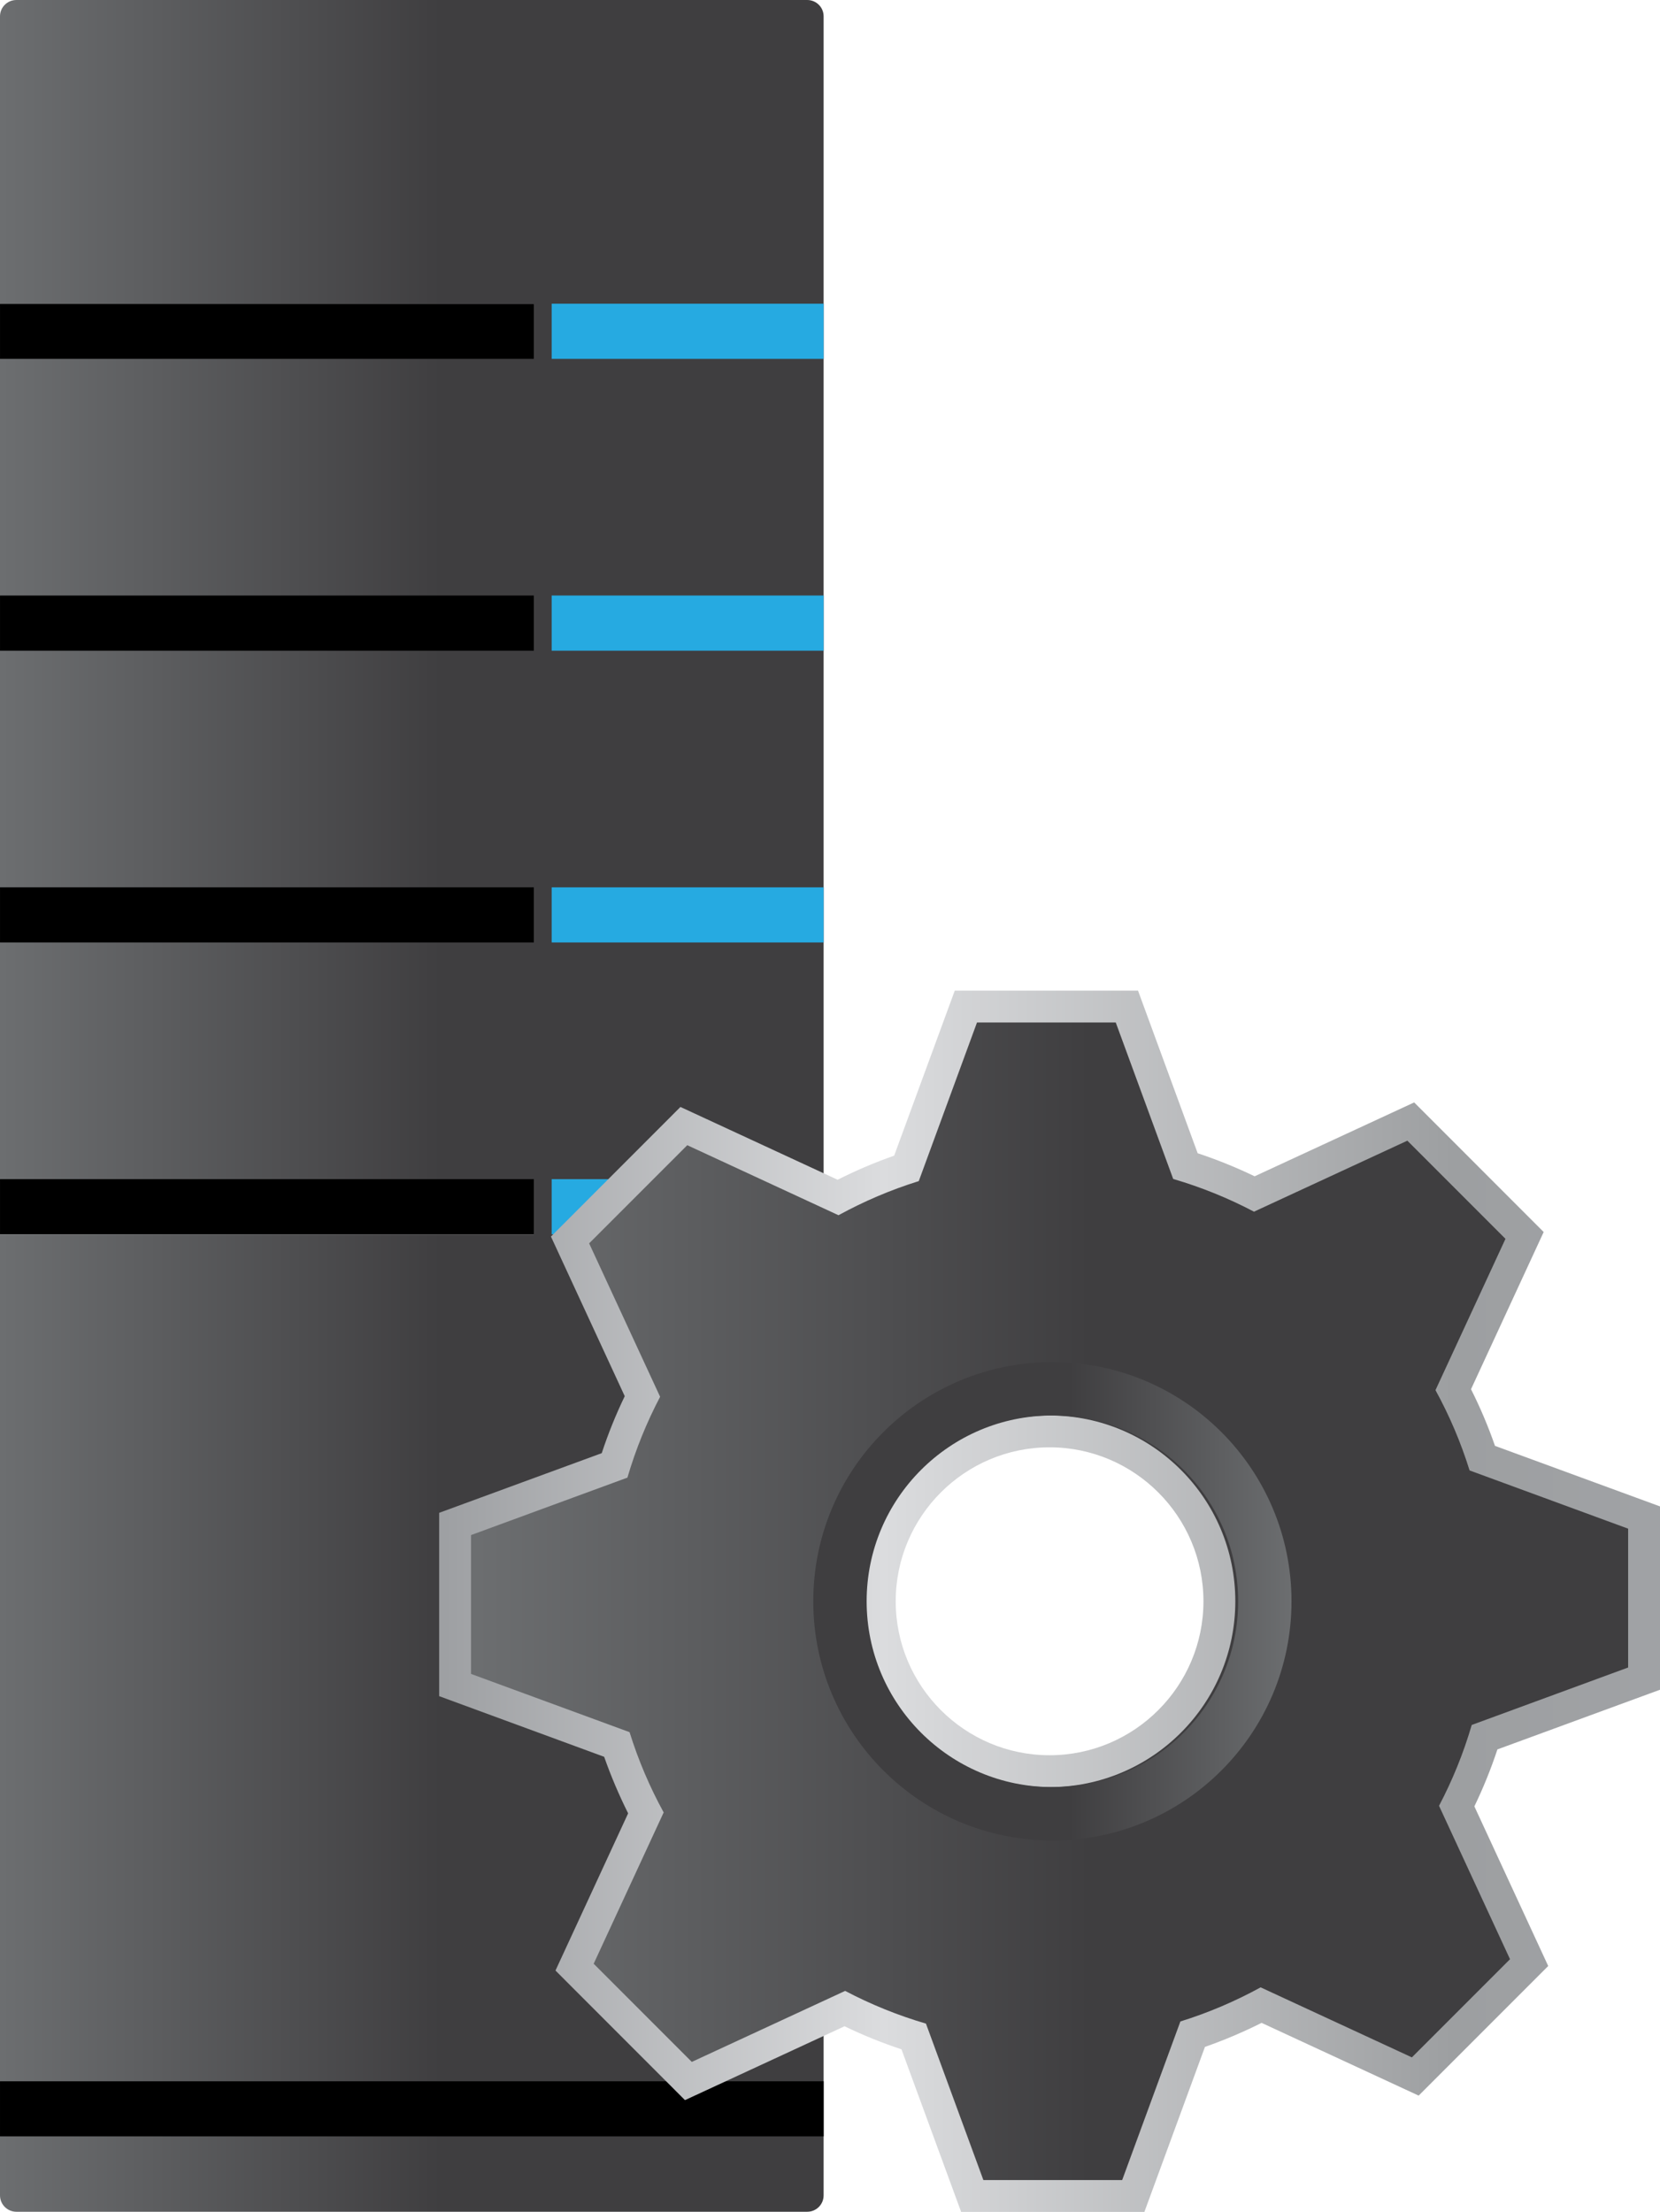 <?xml version="1.0" encoding="UTF-8" standalone="no"?><!-- Generator: Gravit.io --><svg xmlns="http://www.w3.org/2000/svg" xmlns:xlink="http://www.w3.org/1999/xlink" style="isolation:isolate" viewBox="0 0 192.199 256" width="192.199pt" height="256pt"><defs><clipPath id="_clipPath_lscm8WHdcHCQU1M3qePzhu0Dxv5526Vb"><rect width="192.199" height="256"/></clipPath></defs><g clip-path="url(#_clipPath_lscm8WHdcHCQU1M3qePzhu0Dxv5526Vb)"><g><g><path d=" M 61.812 142.853 L 0.001 142.853 L 0.001 35.149 L 61.812 35.149 L 61.812 142.853 Z " fill="rgb(0,0,0)"/></g><g><linearGradient id="_lgradient_76" x1="0" y1="0.5" x2="1" y2="0.5" gradientTransform="matrix(95.361,0,0,255.981,0,0)" gradientUnits="userSpaceOnUse"><stop offset="0%" stop-opacity="1" style="stop-color:rgb(108,110,112)"/><stop offset="53.6%" stop-opacity="1" style="stop-color:rgb(63,62,64)"/><stop offset="100%" stop-opacity="1" style="stop-color:rgb(63,62,64)"/></linearGradient><path d=" M 1.901 0 C 0.851 0 0 0.844 0 1.888 L 0 35.149 L 61.812 35.149 L 61.812 41.536 L 0 41.536 L 0 68.923 L 61.812 68.923 L 61.812 75.311 L 0 75.311 L 0 102.698 L 61.812 102.698 L 61.812 109.079 L 0 109.079 L 0 136.471 L 61.812 136.471 L 61.812 142.853 L 0 142.853 L 0 254.081 C 0 255.137 0.851 255.981 1.901 255.981 L 93.461 255.981 C 94.511 255.981 95.361 255.137 95.361 254.081 L 95.361 1.888 C 95.361 0.844 94.511 0 93.461 0 L 1.901 0 Z " fill="url(#_lgradient_76)"/></g><g><path d=" M 95.361 41.536 L 63.874 41.536 L 63.874 35.149 L 95.361 35.149 L 95.361 41.536 Z " fill="rgb(38,170,225)"/></g><g><path d=" M 95.361 75.311 L 63.874 75.311 L 63.874 68.923 L 95.361 68.923 L 95.361 75.311 Z " fill="rgb(38,170,225)"/></g><g><path d=" M 95.361 109.078 L 63.874 109.078 L 63.874 102.697 L 95.361 102.697 L 95.361 109.078 Z " fill="rgb(38,170,225)"/></g><g><path d=" M 95.361 142.853 L 63.874 142.853 L 63.874 136.472 L 95.361 136.472 L 95.361 142.853 Z " fill="rgb(38,170,225)"/></g><g><path d=" M 95.361 247.257 L 0.001 247.257 L 0.001 240.882 L 95.361 240.882 L 95.361 247.257 Z " fill="rgb(0,0,0)"/></g><g><linearGradient id="_lgradient_77" x1="0" y1="0.5" x2="1" y2="0.5" gradientTransform="matrix(141.352,0,0,141.347,50.847,114.653)" gradientUnits="userSpaceOnUse"><stop offset="0%" stop-opacity="1" style="stop-color:rgb(158,160,163)"/><stop offset="36.2%" stop-opacity="1" style="stop-color:rgb(219,220,222)"/><stop offset="83.3%" stop-opacity="1" style="stop-color:rgb(157,159,161)"/><stop offset="100%" stop-opacity="1" style="stop-color:rgb(160,162,165)"/></linearGradient><path d=" M 110.545 114.653 L 103.527 133.753 C 101.302 134.534 99.108 135.466 96.983 136.54 L 78.783 128.115 L 63.79 143.116 L 72.334 161.59 C 71.308 163.715 70.415 165.921 69.671 168.183 L 50.847 175.089 L 50.847 196.307 L 69.952 203.327 C 70.733 205.558 71.665 207.745 72.727 209.87 L 64.315 228.063 L 79.308 243.062 L 97.783 234.513 C 99.92 235.544 102.126 236.438 104.376 237.182 L 111.283 256 L 132.5 256 L 139.513 236.9 C 141.757 236.113 143.95 235.182 146.069 234.119 L 164.256 242.538 L 179.256 227.538 L 170.706 209.064 C 171.738 206.927 172.631 204.72 173.375 202.47 L 192.199 195.564 L 192.199 174.346 L 173.093 167.34 C 172.318 165.103 171.387 162.908 170.318 160.784 L 178.731 142.59 L 163.737 127.591 L 145.263 136.141 C 143.119 135.109 140.913 134.216 138.669 133.472 L 131.763 114.653 L 110.545 114.653 Z  M 103.707 185.327 C 103.707 175.502 111.695 167.508 121.519 167.508 C 131.345 167.508 139.338 175.502 139.338 185.327 C 139.338 195.152 131.345 203.145 121.519 203.145 C 111.695 203.145 103.707 195.152 103.707 185.327 Z " fill="url(#_lgradient_77)"/></g><g><linearGradient id="_lgradient_78" x1="0" y1="0.5" x2="1" y2="0.5" gradientTransform="matrix(133.975,0,0,133.975,54.535,118.34)" gradientUnits="userSpaceOnUse"><stop offset="0%" stop-opacity="1" style="stop-color:rgb(108,110,112)"/><stop offset="53.6%" stop-opacity="1" style="stop-color:rgb(63,62,64)"/><stop offset="100%" stop-opacity="1" style="stop-color:rgb(63,62,64)"/></linearGradient><path d=" M 113.118 118.34 L 106.377 136.698 C 103.127 137.709 100.018 139.038 97.084 140.646 L 79.574 132.542 L 68.212 143.903 L 76.43 161.659 C 74.874 164.618 73.6 167.748 72.645 171.015 L 54.535 177.665 L 54.535 193.732 L 72.892 200.474 C 73.904 203.723 75.233 206.832 76.841 209.766 L 68.737 227.277 L 80.098 238.638 L 97.854 230.42 C 100.812 231.976 103.942 233.25 107.209 234.206 L 113.859 252.315 L 129.927 252.315 L 136.668 233.957 C 139.917 232.947 143.027 231.617 145.961 230.009 L 163.471 238.113 L 174.833 226.752 L 166.615 208.997 C 168.171 206.038 169.445 202.908 170.4 199.641 L 188.51 192.991 L 188.51 176.923 L 170.152 170.182 C 169.141 166.932 167.812 163.824 166.204 160.89 L 174.308 143.379 L 162.947 132.018 L 145.191 140.236 C 142.233 138.679 139.103 137.405 135.836 136.45 L 129.186 118.34 L 113.118 118.34 Z  M 100.017 185.327 C 100.017 173.451 109.646 163.823 121.522 163.823 C 133.399 163.823 143.028 173.451 143.028 185.327 C 143.028 197.205 133.399 206.833 121.522 206.833 C 109.646 206.833 100.017 197.205 100.017 185.327 Z " fill="url(#_lgradient_78)"/></g><g><linearGradient id="_lgradient_79" x1="0" y1="0.5" x2="1" y2="0.5" gradientTransform="matrix(55.37,0,0,55.369,94.163,157.643)" gradientUnits="userSpaceOnUse"><stop offset="0%" stop-opacity="1" style="stop-color:rgb(63,62,64)"/><stop offset="53.6%" stop-opacity="1" style="stop-color:rgb(63,62,64)"/><stop offset="100%" stop-opacity="1" style="stop-color:rgb(108,110,112)"/></linearGradient><path d=" M 94.163 185.327 C 94.163 200.618 106.558 213.012 121.848 213.012 C 137.138 213.012 149.533 200.618 149.533 185.327 C 149.533 170.038 137.138 157.643 121.848 157.643 C 106.558 157.643 94.163 170.038 94.163 185.327 Z  M 100.342 185.327 C 100.342 173.451 109.971 163.823 121.848 163.823 C 133.725 163.823 143.353 173.451 143.353 185.327 C 143.353 197.205 133.725 206.833 121.848 206.833 C 109.971 206.833 100.342 197.205 100.342 185.327 Z " fill="url(#_lgradient_79)"/></g></g></g></svg>
